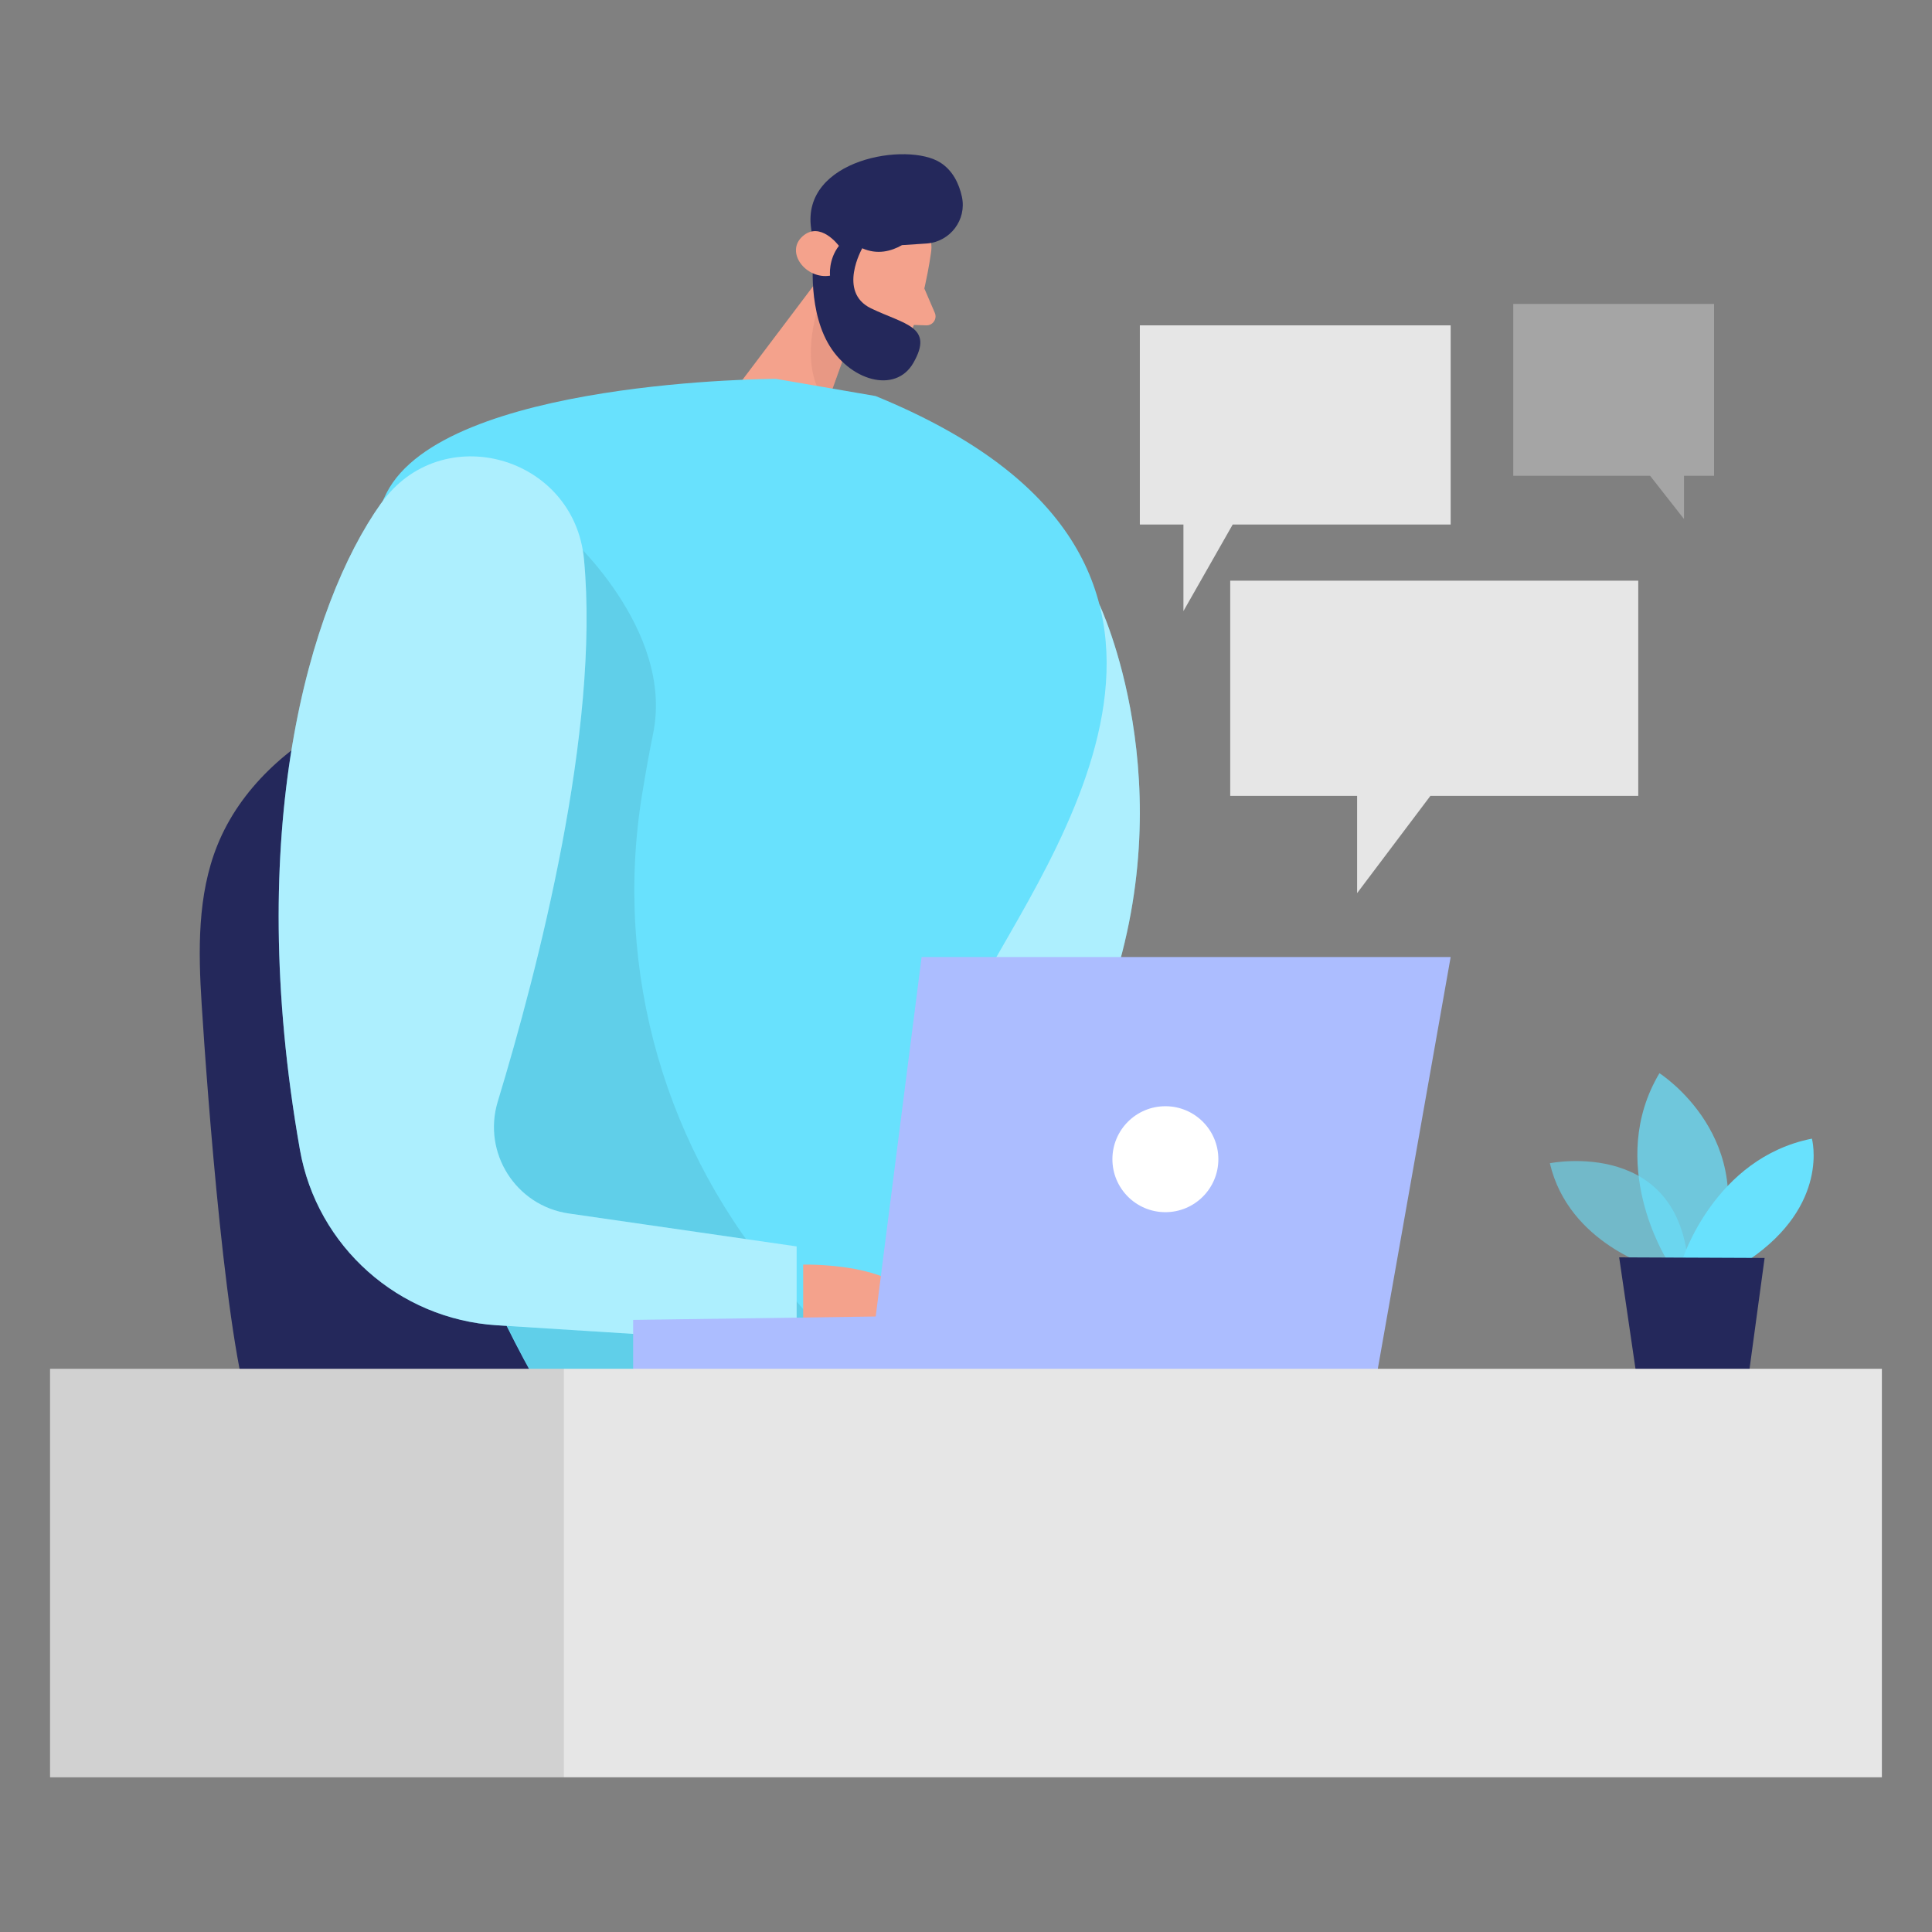 <svg transform="scale(1)" id="_0466_laptop" xmlns="http://www.w3.org/2000/svg" viewBox="0 0 500 500" class="show_show__wrapper__graphic__5Waiy "><rect x="0" y="0" width="500" height="500" fill="#808080" stroke="none"/><title>React</title><defs><style>.cls-1{fill:#fff;}.cls-2{fill:#f4a28c;}.cls-3{opacity:.46;}.cls-3,.cls-4,.cls-5,.cls-6,.cls-7,.cls-8{fill:none;}.cls-9{fill:#a5a5a5;}.cls-4{opacity:.58;}.cls-10{fill:#ce8172;}.cls-11{fill:#e6e6e6;}.cls-5{opacity:.09;}.cls-6{opacity:.73;}.cls-7{opacity:.08;}.cls-8{opacity:.31;}.cls-12{fill:#24285b;}.cls-13{fill:#000001;}.cls-14{fill:#acbdff;}.cls-15{fill:#68e1fd;}</style></defs><g id="person"><path class="cls-12" d="m191.8,393.99c-14.05,7.83-31.47,8.78-47.84,8.52-15.04-.24-30.3-1.26-44.47-6.3s-27.29-14.6-33.74-28.19c-6.97-14.67-12.21-86.66-13.56-108.11-.88-13.86-1.13-28.22,4.04-41.1,5.89-14.68,18.44-25.99,32.62-32.99s29.97-10.08,45.68-11.92c19.42-2.28,39.45-2.73,58.19,2.86,18.74,5.59,36.17,17.95,44.24,35.76,4.4,9.7,5.85,20.5,6.2,31.14.91,27.5-5.21,54.63-13.28,80.75-6.78,21.95-12.74,50.61-31.93,65.54-1.96,1.52-4,2.86-6.13,4.05Z"></path><path class="cls-15" d="m284.5,156.41s22.28,46.39,1.9,103.18c-20.38,56.79,24,85.47-62,93.08-86.01,7.61,60.11-196.26,60.11-196.26Z"></path><g class="cls-3"><path class="cls-1" d="m284.5,156.41s22.28,46.39,1.9,103.18c-20.38,56.79,24,85.47-62,93.08-86.01,7.61,60.11-196.26,60.11-196.26Z"></path></g><path class="cls-2" d="m240.9,65.7s-1.93,14.32-6.39,23.13c-1.81,3.57-6.24,5.02-9.79,3.16-4.41-2.31-9.69-6.71-9.59-14.51l-1.45-13.26s-.62-8.34,8.61-12.27c9.23-3.93,20.22,5.08,18.61,13.74Z"></path><polygon class="cls-2" points="215.06 67.94 186.54 105.73 208.49 119.96 220.13 87.59 215.06 67.94"></polygon><path class="cls-2" d="m239.22,74.66l2.71,6.31c.67,1.56-.51,3.28-2.21,3.23l-5.62-.19,5.11-9.34Z"></path><g class="cls-8"><path class="cls-10" d="m219.8,88.51s-6.48-7.19-7.28-11.45c0,0-6.98,17.57,1.6,27.24l5.68-15.79Z"></path></g><path class="cls-2" d="m222.54,72.09s1.11-5.45-3.06-5.95c-4.17-.5-5.83,7.37-.45,9.34l3.51-3.4Z"></path><path class="cls-12" d="m209.92,59.11l.72,5.97s-1.91,13.71,3.55,23.56c5.46,9.85,17.52,13.46,22.2,5.25,5.38-9.42-2.28-9.89-10.99-14.1-8.71-4.22-2.25-15.54-2.25-15.54,3.88,1.73,7.47.79,10.28-.81l6.35-.42c6.12-.41,10.48-6.16,9.15-12.15-.75-3.37-2.34-6.69-5.5-8.75-8.51-5.54-36.1-.96-33.51,16.99Z"></path><path class="cls-2" d="m217.11,63.63s-4.82-6.57-9.41-2.47c-4.6,4.1.89,11.21,7.11,10.18,0,0-.48-4.11,2.3-7.71Z"></path><path class="cls-15" d="m226.59,102.49l-25.78-4.44s-85.74.13-100.75,29.49c-15.01,29.36-11.86,138.66,37.74,228.37l101.55,2.94s-5.63-65.9,13.29-101.78c18.92-35.88,77.74-112.13-26.05-154.58Z"></path><g class="cls-7"><path class="cls-13" d="m146.51,138.07s28.15,24.68,22.49,51.92c-.91,4.4-1.86,9.73-2.82,15.56-7.46,45.74,6,92.42,36.5,127.3l17.73,20.28-82.63,2.78-7.07-13.84-38.57-64.11,54.35-139.9Z"></path></g><path class="cls-15" d="m98.63,130.24c-18.81,26.47-35.53,84.94-21.01,167.32,4.42,25.07,25.55,43.81,50.96,45.42l77.59,4.9v-25.31s-58.96-8.52-58.96-8.52c-13.72-1.98-22.42-15.72-18.39-28.98,10.38-34.19,26.47-96.15,22.32-140.31-2.52-26.83-36.89-36.48-52.5-14.51Z"></path><g class="cls-3"><path class="cls-1" d="m98.63,130.24c-18.81,26.47-35.53,84.94-21.01,167.32,4.42,25.07,25.55,43.81,50.96,45.42l77.59,4.9v-25.31s-58.96-8.52-58.96-8.52c-13.72-1.98-22.42-15.72-18.39-28.98,10.38-34.19,26.47-96.15,22.32-140.31-2.52-26.83-36.89-36.48-52.5-14.51Z"></path></g><path class="cls-2" d="m207.86,327.28s33.85-.86,29.03,16.79c-4.82,17.65-29.03,3.82-29.03,3.82v-20.61Z"></path><polygon class="cls-14" points="356.12 356.82 375.43 247.68 238.51 247.68 226.63 340.71 163.86 341.59 163.86 356.82 356.12 356.82"></polygon><circle class="cls-1" cx="301.6" cy="300" r="13.71"></circle></g><g id="table"><g class="cls-4"><path class="cls-15" d="m428.58,328.21s-22.57-6.16-27.48-27.17c0,0,34.96-7.07,35.96,29.02l-8.49-1.86Z"></path></g><g class="cls-6"><path class="cls-15" d="m431.35,325.97s-15.77-24.93-1.89-48.23c0,0,26.59,16.88,14.77,48.28l-12.88-.05Z"></path></g><path class="cls-15" d="m435.41,325.99s8.33-26.32,33.51-31.31c0,0,4.72,17.09-16.31,31.38l-17.21-.07Z"></path><polygon class="cls-12" points="419.04 325.4 423.62 356.69 452.43 356.82 456.68 325.56 419.04 325.4"></polygon><rect class="cls-11" x="12.97" y="354.23" width="474.07" height="105.72" transform="translate(500 814.19) rotate(-180)"></rect><g class="cls-5"><rect class="cls-13" x="12.97" y="354.23" width="132.97" height="105.72"></rect></g></g><g id="chats"><polygon class="cls-11" points="318.38 150.28 318.38 205.98 351.22 205.98 351.22 231.14 370.18 205.98 423.98 205.98 423.98 150.28 318.38 150.28"></polygon><polygon class="cls-11" points="375.43 84.2 294.99 84.2 294.99 135.75 306.27 135.75 306.27 158.15 319.02 135.75 375.43 135.75 375.43 84.2"></polygon><polygon class="cls-9" points="443.6 78.65 391.63 78.65 391.63 123.14 427.05 123.14 435.82 134.32 435.82 123.14 443.6 123.14 443.6 78.65"></polygon></g></svg>